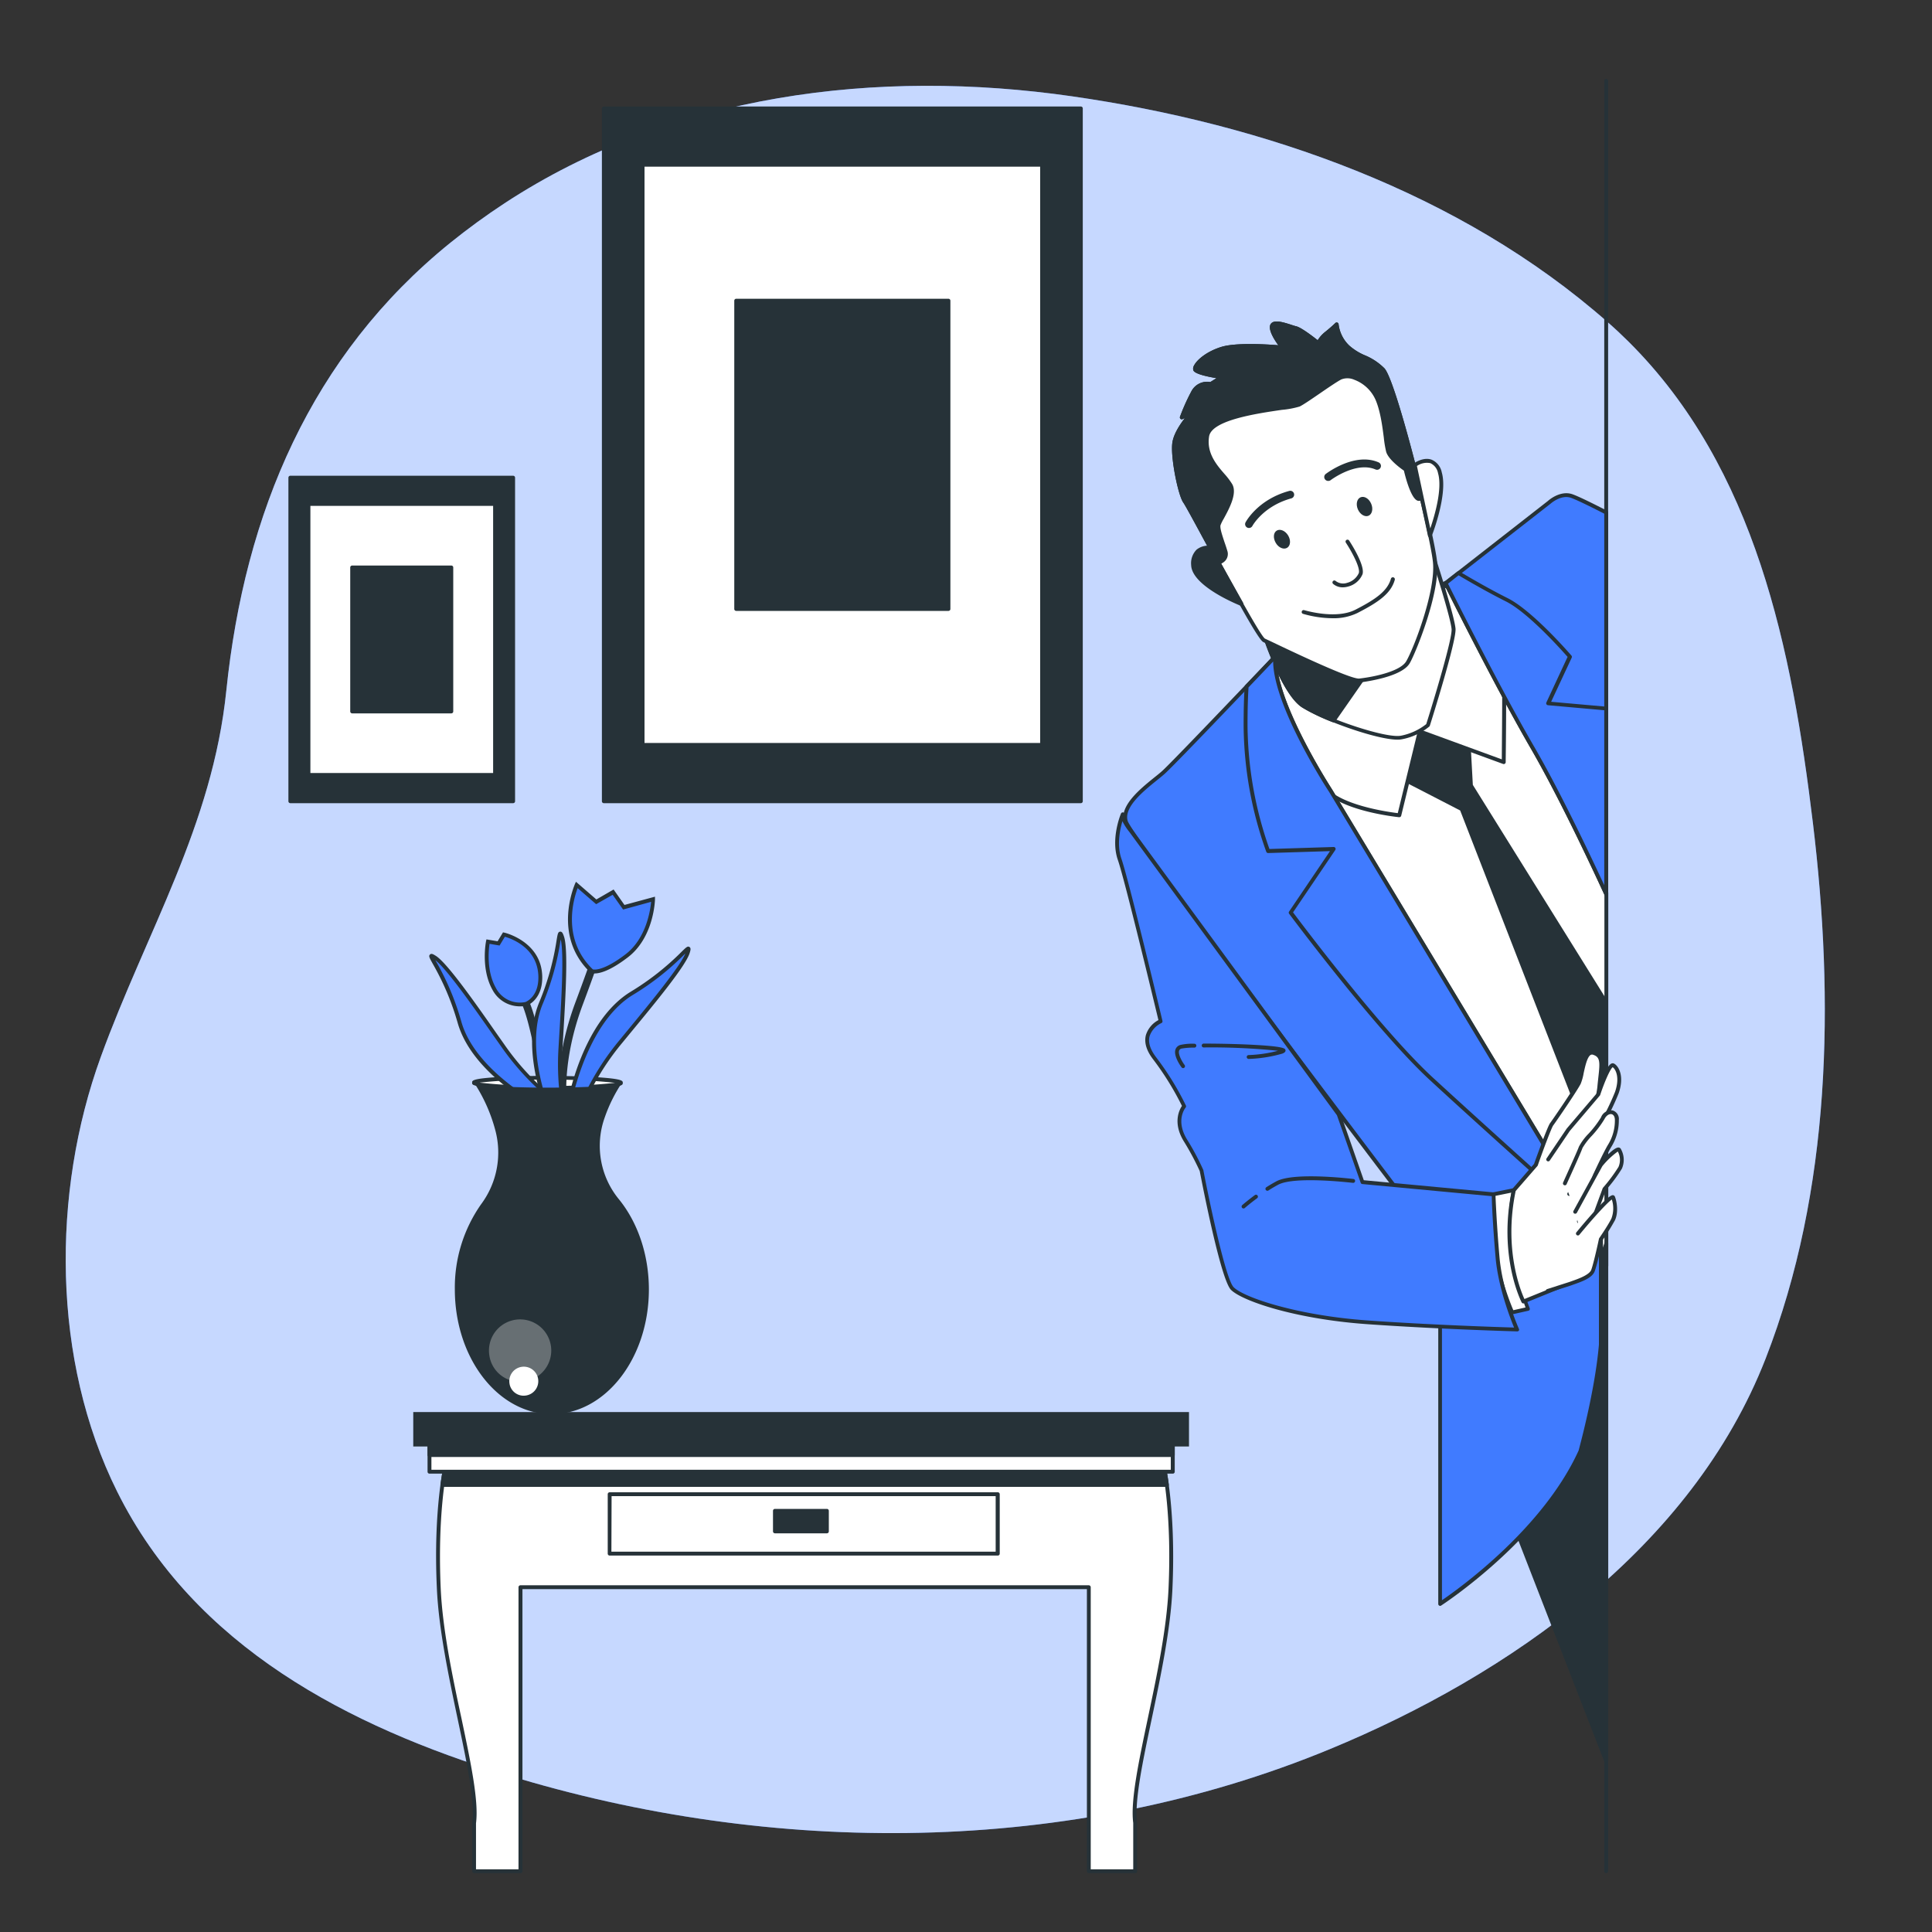 <svg xmlns="http://www.w3.org/2000/svg" viewBox="0 0 500 500"><rect x="0" y="0" width="500" height="500" fill="#333333" stroke="none"/><g id="freepik--background-simple--inject-764"><path d="M421.46,88.41c-1.73-1.72-3.51-3.39-5.36-5C377.81,49.68,327,32.05,277.4,24.92c-50.24-7.23-103.53-.68-146.82,27.68q-7.25,4.76-14,10.2c-36.08,29.17-53.26,70-58,115.86C55,213.71,37.85,241.15,26.08,273.54,13.28,308.77,13.43,352.09,30.31,386c20,40.24,60.06,60.81,100.81,73.32,68.81,21.14,145.92,21.07,213-6.63,46.48-19.2,93.73-52.2,112.81-101.06C473.94,308,474.75,259,469.17,212.93,463.75,168.15,454.45,121.2,421.46,88.41Z" style="fill:#407BFF"></path><path d="M421.46,88.41c-1.73-1.72-3.51-3.39-5.36-5C377.81,49.68,327,32.05,277.4,24.92c-50.24-7.23-103.53-.68-146.82,27.68q-7.25,4.76-14,10.2c-36.08,29.17-53.26,70-58,115.86C55,213.71,37.85,241.15,26.08,273.54,13.28,308.77,13.43,352.09,30.31,386c20,40.24,60.06,60.81,100.81,73.32,68.81,21.14,145.92,21.07,213-6.63,46.48-19.2,93.73-52.2,112.81-101.06C473.94,308,474.75,259,469.17,212.93,463.75,168.15,454.45,121.2,421.46,88.41Z" style="fill:#fff;opacity:0.7"></path></g><g id="freepik--Pictures--inject-764"><rect x="156.27" y="28.06" width="123.46" height="179.29" style="fill:#263238"></rect><path d="M279.72,207.86H156.27a.5.5,0,0,1-.5-.5V28.06a.5.5,0,0,1,.5-.5H279.72a.5.5,0,0,1,.5.5v179.3A.5.5,0,0,1,279.72,207.86Zm-123-1H279.22V28.56H156.77Z" style="fill:#263238"></path><rect x="166.3" y="42.64" width="103.39" height="150.14" style="fill:#fff"></rect><path d="M269.69,193.28H166.3a.5.5,0,0,1-.5-.5V42.64a.5.5,0,0,1,.5-.5H269.69a.5.5,0,0,1,.5.5V192.78A.5.5,0,0,1,269.69,193.28Zm-102.89-1H269.19V43.14H166.8Z" style="fill:#263238"></path><rect x="190.53" y="77.82" width="54.94" height="79.78" style="fill:#263238"></rect><path d="M245.46,158.1H190.53a.5.5,0,0,1-.5-.5V77.82a.5.5,0,0,1,.5-.5h54.93a.5.5,0,0,1,.5.5V157.6A.5.5,0,0,1,245.46,158.1Zm-54.43-1H245V78.32H191Z" style="fill:#263238"></path><rect x="75.14" y="123.62" width="57.66" height="83.74" style="fill:#263238"></rect><path d="M132.8,207.86H75.14a.5.5,0,0,1-.5-.5V123.62a.5.5,0,0,1,.5-.5H132.8a.5.5,0,0,1,.5.5v83.74A.5.5,0,0,1,132.8,207.86Zm-57.16-1H132.3V124.12H75.64Z" style="fill:#263238"></path><rect x="79.83" y="130.42" width="48.29" height="70.13" style="fill:#fff"></rect><path d="M128.12,201.05H79.83a.5.5,0,0,1-.5-.5V130.42a.5.5,0,0,1,.5-.5h48.29a.51.51,0,0,1,.5.5v70.13A.5.5,0,0,1,128.12,201.05Zm-47.79-1h47.29V130.92H80.33Z" style="fill:#263238"></path><rect x="91.14" y="146.86" width="25.66" height="37.26" style="fill:#263238"></rect><path d="M116.8,184.62H91.14a.51.51,0,0,1-.5-.5V146.86a.5.5,0,0,1,.5-.5H116.8a.5.5,0,0,1,.5.5v37.26A.5.5,0,0,1,116.8,184.62Zm-25.16-1H116.3V147.36H91.64Z" style="fill:#263238"></path></g><g id="freepik--Vase--inject-764"><path d="M122.65,280.17c0-.71,8.53-1.27,19-1.26s19,.61,19,1.32-8.52,1.26-19,1.25S122.65,280.88,122.65,280.17Z" style="fill:#fff"></path><path d="M142.15,282h-.46c-5.1,0-9.89-.15-13.5-.4-6-.41-6-.9-6-1.41h0c0-.52,0-1,6-1.4,3.61-.24,8.39-.35,13.5-.35s9.88.14,13.49.39c6,.42,6,.9,6,1.42s0,1-6,1.39C151.69,281.85,147.07,282,142.15,282Zm-18-1.81a142.35,142.35,0,0,0,17.51.81,140.43,140.43,0,0,0,17.52-.76,141.21,141.21,0,0,0-17.52-.8A140.6,140.6,0,0,0,124.18,280.17Z" style="fill:#263238"></path><path d="M151.73,283.49a65.48,65.48,0,0,1,9-14c6.22-7.58,16.12-19.29,17.28-23s-2.26,3.09-14.5,10.55c-12.43,7.56-16.14,28.48-16.14,28.48Z" style="fill:#407BFF"></path><path d="M146.7,286.42l.17-.95c.15-.86,3.89-21.22,16.37-28.82a68.81,68.81,0,0,0,13.06-10.24c1.3-1.28,1.65-1.62,2.12-1.33s.27.89.05,1.6c-1.05,3.34-8.84,12.78-15.1,20.37l-2.26,2.75a65.84,65.84,0,0,0-8.92,13.89l-.07.18Zm30.68-39.67-.38.37a68.89,68.89,0,0,1-13.24,10.38c-10.58,6.45-14.8,23-15.71,27.18l3.3-1.56a68.4,68.4,0,0,1,9-13.95l2.27-2.76C168.26,259.55,175.94,250.25,177.38,246.75Z" style="fill:#263238"></path><path d="M145.75,286.55a1,1,0,0,1-1-.85c-.07-.44-1.57-11,4.23-26.47,5.68-15.15,7.57-21.9,7.59-22a1,1,0,1,1,1.92.54c0,.06-1.92,6.88-7.64,22.14-5.6,14.93-4.14,25.36-4.13,25.47a1,1,0,0,1-.84,1.13Z" style="fill:#263238"></path><path d="M141.84,287.7a1,1,0,0,1-1-.87c0-.19-2.74-19.72-5.63-26.65s-3.65-8.93-3.68-9a1,1,0,0,1,1.87-.7s.73,1.93,3.65,8.94c3,7.17,5.66,26.34,5.78,27.15a1,1,0,0,1-.86,1.13Z" style="fill:#263238"></path><path d="M136.14,259.79s3.83-1.35,3.69-7.12c-.22-8.73-9.41-10.81-9.41-10.81L129,244.15l-2.76-.46s-1.39,6.89,1.59,12.18A7.54,7.54,0,0,0,136.14,259.79Z" style="fill:#407BFF"></path><path d="M134.63,260.44a8,8,0,0,1-7.2-4.32c-3-5.39-1.7-12.24-1.64-12.53l.1-.48,2.89.49,1.4-2.31.35.08c.1,0,9.57,2.27,9.8,11.29.15,6.06-3.85,7.55-4,7.61h-.05A7.74,7.74,0,0,1,134.63,260.44Zm-7.94-16.18c-.24,1.63-.79,7.09,1.62,11.37a7,7,0,0,0,7.68,3.69c.32-.13,3.47-1.49,3.34-6.63-.18-7.4-7-9.79-8.67-10.26l-1.37,2.27Z" style="fill:#263238"></path><path d="M153.16,251.32s2.3,1.15,9-3.9,6.92-14.7,6.92-14.7l-7.59,2.06-2.75-3.91-4.37,2.52L149.29,229S143.29,241.88,153.16,251.32Z" style="fill:#407BFF"></path><path d="M153.9,251.93a2.19,2.19,0,0,1-1-.17l-.12-.08c-10-9.58-4-22.75-4-22.88l.28-.6,5.28,4.58,4.46-2.58,2.81,4,7.9-2.14,0,.67c0,.41-.33,10-7.11,15.09C157.81,251.32,155.18,251.93,153.9,251.93Zm-.47-1.05c.39.1,2.75.42,8.4-3.86,5.39-4.08,6.47-11.38,6.68-13.63l-7.25,2-2.7-3.82L154.28,234l-4.79-4.15C148.49,232.49,145.25,243,153.43,250.88Z" style="fill:#263238"></path><path d="M146.07,287.9a65.5,65.5,0,0,1-1-16.61c.56-9.78,1.65-25.08.41-28.73s0,3.83-5.48,17.07c-5.57,13.44,3.76,32.52,3.76,32.52Z" style="fill:#407BFF"></path><path d="M143.73,293.24l-.43-.87c-.38-.79-9.37-19.44-3.77-32.93a68,68,0,0,0,4.5-16c.3-1.8.38-2.28.93-2.33s.75.56,1,1.26c1.12,3.33.4,15.54-.18,25.36l-.21,3.56a66.24,66.24,0,0,0,1,16.47l0,.19Zm1.38-50.13c0,.16-.06.34-.09.52a69,69,0,0,1-4.57,16.2c-4.74,11.43,1.62,27.29,3.34,31.2l1.75-3.2a68.18,68.18,0,0,1-1-16.57l.21-3.56C145.29,258.82,146,246.78,145.11,243.11Z" style="fill:#263238"></path><path d="M141.28,283a65.18,65.18,0,0,1-11.12-12.38c-5.66-8-14.32-20.66-17.55-22.75s2.38,3,6.32,16.78c4,14,23.18,23.12,23.18,23.12Z" style="fill:#407BFF"></path><path d="M142.76,288.58l-.87-.41c-.79-.38-19.43-9.39-23.44-23.43A68,68,0,0,0,112,249.43c-.88-1.59-1.12-2-.72-2.4s.94,0,1.56.37c2.94,1.91,10,11.92,15.63,20l2.06,2.92a65.81,65.81,0,0,0,11,12.27l.15.12Zm-30.1-40.1.26.46a68.82,68.82,0,0,1,6.49,15.52c3.4,11.91,18.25,20.37,22,22.36l-.62-3.6a67.57,67.57,0,0,1-11.07-12.36l-2.06-2.92C122.58,260.66,115.65,250.8,112.66,248.48Z" style="fill:#263238"></path><path d="M160.94,280.25h-.22c-.2.7-8.64,1.24-19,1.23-10.17,0-18.48-.57-19-1.24a42,42,0,0,1,5.51,12.43,22.38,22.38,0,0,1-3.73,19,37.51,37.51,0,0,0-6.79,22c0,17.82,11.19,32.29,25.06,32.31s25.14-14.41,25.16-32.23c0-9.24-3-17.58-7.83-23.47a21.76,21.76,0,0,1-3.59-21.1A39.33,39.33,0,0,1,160.94,280.25Z" style="fill:#263238"></path><path d="M126.63,350.69a8.06,8.06,0,1,1,8.94,6.83A7.94,7.94,0,0,1,126.63,350.69Z" style="fill:#fff;opacity:0.3"></path><path d="M131.85,358a3.75,3.75,0,1,1,4.16,3.17A3.69,3.69,0,0,1,131.85,358Z" style="fill:#fff"></path><path d="M122.66,280.19h0l0,0S122.67,280.2,122.66,280.19Z" style="fill:#fff"></path><path d="M122.65,280.72a.47.47,0,0,1-.38-.2v0h0a.67.67,0,0,1-.06-.12.19.19,0,0,1,0-.07h0a.5.5,0,0,1,1-.24h0a.49.49,0,0,1-.19.54A.54.54,0,0,1,122.65,280.72Z" style="fill:#263238"></path></g><g id="freepik--Table--inject-764"><path d="M301,378.53H115.49s-2.89,11.54-1.93,32.69,10.58,49.5,9.14,60.55v12.5h12V410.73H281.78v73.54h12v-12.5c-1.44-11,8.17-39.41,9.13-60.55S301,378.53,301,378.53Z" style="fill:#fff"></path><path d="M293.79,484.77h-12a.5.5,0,0,1-.5-.5v-73H135.21v73a.5.5,0,0,1-.5.5h-12a.5.5,0,0,1-.5-.5v-12.5c.72-5.61-1.37-15.53-3.79-27-2.28-10.83-4.87-23.1-5.35-33.51-1-21,1.91-32.71,1.94-32.83a.51.51,0,0,1,.49-.38H301a.51.51,0,0,1,.49.38c0,.12,2.89,11.85,1.93,32.83-.47,10.41-3.06,22.68-5.34,33.51-2.42,11.49-4.52,21.41-3.79,27v12.56A.5.5,0,0,1,293.79,484.77Zm-11.51-1h11v-12c-.74-5.65,1.37-15.65,3.81-27.23,2.28-10.79,4.85-23,5.32-33.35.86-18.72-1.35-30-1.82-32.16H115.89c-.48,2.16-2.68,13.44-1.83,32.16.47,10.34,3,22.56,5.33,33.35,2.44,11.58,4.55,21.58,3.8,27.3v11.93h11v-73a.5.5,0,0,1,.5-.5H281.78a.51.51,0,0,1,.5.5Z" style="fill:#263238"></path><path d="M301,378.53H115.49a55.61,55.61,0,0,0-1,5.77H302C301.49,380.5,301,378.53,301,378.53Z" style="fill:#263238"></path><path d="M302,384.8H114.49a.5.5,0,0,1-.5-.57c.51-3.78,1-5.73,1-5.82a.51.51,0,0,1,.49-.38H301a.51.51,0,0,1,.49.38c0,.09.5,2,1,5.82a.52.52,0,0,1-.12.4A.5.5,0,0,1,302,384.8Zm-186.94-1H301.43c-.35-2.47-.68-4.08-.83-4.77H115.88C115.73,379.72,115.4,381.33,115.06,383.8Z" style="fill:#263238"></path><rect x="111.15" y="374.28" width="192.37" height="6.6" style="fill:#fff"></rect><path d="M303.52,381.38H111.15a.5.5,0,0,1-.5-.5v-6.6a.5.5,0,0,1,.5-.5H303.52a.5.5,0,0,1,.5.5v6.6A.5.5,0,0,1,303.52,381.38Zm-191.87-1H303v-5.6H111.65Z" style="fill:#263238"></path><rect x="111.15" y="369.96" width="192.37" height="6.6" style="fill:#263238"></rect><path d="M303.52,377.06H111.15a.5.5,0,0,1-.5-.5V370a.5.5,0,0,1,.5-.5H303.52a.5.5,0,0,1,.5.5v6.6A.5.5,0,0,1,303.52,377.06Zm-191.87-1H303v-5.6H111.65Z" style="fill:#263238"></path><rect x="106.95" y="365.44" width="200.76" height="8.91" style="fill:#263238"></rect><rect x="157.78" y="386.7" width="100.45" height="15.38" style="fill:#fff"></rect><path d="M258.23,402.58H157.78a.5.5,0,0,1-.5-.5V386.7a.5.5,0,0,1,.5-.5H258.23a.51.51,0,0,1,.5.5v15.38A.5.5,0,0,1,258.23,402.58Zm-100-1h99.45V387.2H158.28Z" style="fill:#263238"></path><rect x="200.55" y="391.03" width="13.46" height="5.29" style="fill:#263238"></rect><path d="M214,396.82H200.55a.51.51,0,0,1-.5-.5V391a.5.5,0,0,1,.5-.5H214a.5.5,0,0,1,.5.5v5.29A.5.5,0,0,1,214,396.82Zm-13-1h12.46v-4.29H201.05Z" style="fill:#263238"></path></g><g id="freepik--Character--inject-764"><path d="M415.68,484.77a.5.5,0,0,1-.5-.5V20.91a.5.5,0,0,1,.5-.5.5.5,0,0,1,.5.5V484.27A.51.51,0,0,1,415.68,484.77Z" style="fill:#263238"></path><path d="M415.68,231.11c-2.89-6.43-20-44.64-25.65-56.42a114.65,114.65,0,0,0-15.91-23.77l-44.07,19s-1,2-1.33,8.75c-.32,6.51,80.54,138.55,87,149Z" style="fill:#fff"></path><path d="M415.68,328.16a.51.51,0,0,1-.43-.24c-8.94-14.59-87.36-142.7-87-149.3.34-6.8,1.34-8.86,1.38-9a.51.51,0,0,1,.25-.23l44.07-19a.51.51,0,0,1,.57.13c.1.11,9.89,11.09,16,23.89,5.73,12,23.63,51.92,25.65,56.43a.46.46,0,0,1,.05.2v96.55a.5.5,0,0,1-.37.48ZM330.43,170.28c-.22.58-.93,2.86-1.21,8.39-.25,5.07,53.46,94.18,86,147.22V231.22c-2.23-5-19.92-44.37-25.61-56.31-5.5-11.56-14.06-21.63-15.59-23.39Z" style="fill:#263238"></path><polygon points="415.68 259.49 380.68 203.3 379.88 188.72 363.45 183.68 361.33 200.65 378.29 209.4 412.49 297.4 415.68 278.99 415.68 259.49" style="fill:#263238"></polygon><path d="M412.49,297.9a.5.5,0,0,1-.47-.32l-34.13-87.83-16.79-8.66a.48.48,0,0,1-.27-.5l2.12-17a.51.51,0,0,1,.22-.36.48.48,0,0,1,.42,0l16.44,5a.49.49,0,0,1,.35.45l.79,14.45,34.93,56.09a.5.5,0,0,1,.08.26V279l-3.2,18.5a.5.5,0,0,1-.44.41Zm-50.62-97.54L378.52,209a.55.55,0,0,1,.24.26l33.54,86.33,2.88-16.63V259.64l-34.93-56.08a.48.48,0,0,1-.07-.23l-.78-14.23-15.53-4.76Z" style="fill:#263238"></path><path d="M330.05,169.9s-1.86,5-1.33,8.75,9.81,19.08,13.79,24.91S362.12,211,362.12,211l5.3-21.74,21.74,7.95s.26-19.35,0-25.45-8.48-15.9-11.66-18.29-5.31-2.12-5.31-2.12Z" style="fill:#fff"></path><path d="M362.12,211.49h-.05c-.65-.06-15.92-1.68-20-7.63-3.77-5.54-13.3-21.2-13.86-25.13s1.27-8.78,1.35-9a.5.5,0,0,1,.26-.29L372,150.89a.37.37,0,0,1,.14,0c.1,0,2.37-.26,5.67,2.21s11.59,12.49,11.86,18.67,0,25.29,0,25.48a.47.47,0,0,1-.22.4.46.46,0,0,1-.45.06l-21.21-7.76-5.17,21.19A.51.51,0,0,1,362.12,211.49Zm-31.67-41.22c-.33.95-1.68,5.17-1.23,8.31.51,3.62,9.77,18.94,13.7,24.7,3.44,5.05,16.29,6.85,18.82,7.16l5.2-21.31a.47.47,0,0,1,.25-.32.47.47,0,0,1,.4,0l21.08,7.71c0-3.54.22-19.36,0-24.71-.25-5.79-8.28-15.53-11.46-17.92-2.69-2-4.54-2-4.88-2Z" style="fill:#263238"></path><path d="M415.68,132.64c-2.78-1.43-7-3.55-8.86-4.24-2.95-1.07-5.9,1.61-5.9,1.61l-26.8,20.91s12.86,26,22.51,42.62c6.87,11.82,14.95,28.93,19.05,37.82Z" style="fill:#407BFF"></path><path d="M415.68,231.86a.5.5,0,0,1-.46-.29c-4.17-9.07-12.19-26-19-37.78-9.55-16.44-22.4-42.39-22.53-42.65a.48.48,0,0,1,.14-.61l26.8-20.91c.1-.1,3.18-2.85,6.38-1.69,1.87.68,5.88,2.7,8.92,4.26a.52.52,0,0,1,.27.45v98.72a.5.5,0,0,1-.4.49Zm-40.93-80.8c1.6,3.22,13.4,26.88,22.32,42.23,6.35,10.94,13.73,26.38,18.11,35.8V132.94c-2.51-1.29-6.68-3.39-8.53-4.07-2.62-1-5.37,1.49-5.39,1.51Z" style="fill:#263238"></path><path d="M415.68,183.37l0,0-15-1.34L406.28,170s-9.91-11.53-16.35-14.74c-4.7-2.36-10-5.42-12.47-6.9l-3.34,2.61s12.86,26,22.51,42.62c6.87,11.82,14.95,28.93,19.05,37.82Z" style="fill:#407BFF"></path><path d="M415.68,231.86a.5.5,0,0,1-.46-.29c-4.17-9.07-12.19-26-19-37.78-9.55-16.44-22.4-42.39-22.53-42.65a.48.48,0,0,1,.14-.61l3.34-2.61a.51.51,0,0,1,.57,0c2.66,1.58,7.81,4.57,12.44,6.88,6.44,3.23,16.1,14.39,16.5,14.86a.51.51,0,0,1,.08.54l-5.33,11.42,14.3,1.27a.54.54,0,0,1,.36.21.55.55,0,0,1,.11.31v48a.5.5,0,0,1-.4.49Zm-40.93-80.8c1.6,3.22,13.4,26.88,22.32,42.23,6.35,10.94,13.73,26.38,18.11,35.8V183.81l-14.57-1.3a.5.5,0,0,1-.41-.71L405.69,170c-1.47-1.67-10.22-11.5-16-14.37-4.49-2.25-9.47-5.12-12.21-6.74Z" style="fill:#263238"></path><path d="M326.87,163.27s5,15.91,10.33,19.35,21.21,9,25.45,8.22a15.3,15.3,0,0,0,6.89-3.18s6.9-21.74,6.63-24.92-4.83-17.35-4.83-17.35-9.75,20.53-13.19,22.39S326.87,163.27,326.87,163.27Z" style="fill:#fff"></path><path d="M361.67,191.42c-5.61,0-19.91-5.24-24.74-8.38-5.39-3.5-10.33-19-10.54-19.62a.49.49,0,0,1,.11-.49.5.5,0,0,1,.48-.15c11.11,2.55,28.53,5.85,30.93,4.56,2.71-1.46,10.29-16.49,13-22.16a.5.5,0,0,1,.48-.28.48.48,0,0,1,.44.34c.19.58,4.59,14.26,4.86,17.46s-6.37,24.22-6.65,25.11a.55.55,0,0,1-.14.22,15.76,15.76,0,0,1-7.14,3.3A5.63,5.63,0,0,1,361.67,191.42ZM327.62,164c1.12,3.3,5.45,15.39,9.86,18.25,5.41,3.53,21.06,8.9,25.08,8.15a15.25,15.25,0,0,0,6.55-3c1.94-6.12,6.77-22.08,6.56-24.59s-3.32-12.55-4.42-16c-2.24,4.62-9.74,19.78-12.87,21.47S332.91,165.14,327.62,164Z" style="fill:#263238"></path><path d="M326.87,163.27s5,15.91,10.33,19.35a50.14,50.14,0,0,0,7.94,3.81l13-18.65C354.7,169.63,326.87,163.27,326.87,163.27Z" style="fill:#263238"></path><path d="M345.14,186.93l-.18,0a49.18,49.18,0,0,1-8-3.86c-5.39-3.5-10.33-19-10.54-19.62a.49.49,0,0,1,.11-.49.5.5,0,0,1,.48-.15c11.11,2.55,28.52,5.85,30.93,4.56a.49.49,0,0,1,.61.11.48.48,0,0,1,0,.61l-13,18.66A.52.52,0,0,1,345.14,186.93Zm-17.52-23c1.12,3.3,5.45,15.39,9.86,18.25a46.17,46.17,0,0,0,7.48,3.62l12-17.27C351.11,169.11,332.41,165,327.62,164Z" style="fill:#263238"></path><path d="M313.32,99.4a4.06,4.06,0,0,0-4.55,2.12,52.88,52.88,0,0,0-2.92,6.5l2.6-1.14s-4.07,4.22-4.56,7.8,1.47,13.33,2.77,15.11,18.69,35.11,20.47,35.92,21.94,10.73,24.71,10.4,10.72-1.62,12.51-4.71,7.8-18.37,7-26-10.56-46.64-13.49-49.72-6.34-3.26-9.1-5.86A9.46,9.46,0,0,1,345.82,84a32.64,32.64,0,0,1-2.6,2.28,6.88,6.88,0,0,0-2.11,2.6s-4.39-3.58-5.85-3.9-5.85-2.28-6.18-.49S331.85,90,331.85,90s-11.22-1.14-15.77.32-7.15,4.39-6.82,5.37,7,2,7,2Z" style="fill:#fff"></path><path d="M351.72,176.62c-2.61,0-13.66-5.13-23.09-9.64l-1.7-.82c-1.14-.51-6-9.26-15.27-26.3-2.68-4.94-5-9.21-5.41-9.77-1.36-1.88-3.36-11.76-2.85-15.48.31-2.3,2-4.8,3.24-6.4l-.59.26a.49.49,0,0,1-.55-.09.5.5,0,0,1-.12-.53,52.34,52.34,0,0,1,2.95-6.58,4.59,4.59,0,0,1,4.9-2.4l1.59-1c-2.83-.48-5.74-1.17-6-2.08a1.58,1.58,0,0,1,.19-1.19c.75-1.48,3.24-3.61,7-4.8s11.82-.7,14.82-.45c-.94-1.29-2.42-3.59-2.16-5a1.3,1.3,0,0,1,.62-.9c1-.58,2.8-.07,4.9.61.51.17.95.31,1.26.38,1.28.29,4.34,2.64,5.57,3.61a8.29,8.29,0,0,1,2-2.21c1.58-1.27,2.55-2.23,2.56-2.24a.5.5,0,0,1,.53-.11.49.49,0,0,1,.32.44,9.09,9.09,0,0,0,2.77,5.51,14.69,14.69,0,0,0,4,2.5,15.54,15.54,0,0,1,5.08,3.37c3.1,3.27,12.85,42.71,13.63,50,.84,8-5.47,23.56-7.06,26.31-2,3.51-11.09,4.75-12.88,5Zm-43.28-70.24a.54.54,0,0,1,.42.21.53.53,0,0,1-.05.64s-4,4.15-4.42,7.52,1.45,13.07,2.67,14.75c.45.62,2.56,4.51,5.48,9.89,5.07,9.37,13.57,25.05,14.82,25.88l1.71.8c13.59,6.51,21.25,9.71,22.71,9.54,4.73-.55,10.74-2.06,12.14-4.46,2-3.4,7.71-18.34,6.92-25.7-.83-7.8-10.59-46.52-13.35-49.44a15.18,15.18,0,0,0-4.79-3.16,15.79,15.79,0,0,1-4.29-2.67,10.06,10.06,0,0,1-2.94-5.2c-.45.41-1.11,1-1.93,1.65a6.4,6.4,0,0,0-2,2.39.51.51,0,0,1-.34.3.49.49,0,0,1-.44-.09c-1.73-1.41-4.66-3.58-5.65-3.8-.33-.08-.81-.23-1.35-.41-1.28-.41-3.41-1.1-4.08-.7a.29.29,0,0,0-.14.22c-.21,1.14,1.52,3.74,2.65,5.12a.5.5,0,0,1,.06.55.49.49,0,0,1-.49.26c-.11,0-11.17-1.11-15.56.31-4.54,1.46-6.64,4.21-6.51,4.73.35.42,3.7,1.19,6.59,1.61a.51.51,0,0,1,.42.4.5.5,0,0,1-.23.52l-2.93,1.79a.54.54,0,0,1-.39.06,3.53,3.53,0,0,0-4,1.87,49,49,0,0,0-2.47,5.32l1.51-.66A.43.43,0,0,1,308.44,106.38Z" style="fill:#263238"></path><path d="M367.11,129.14a2.27,2.27,0,0,0,.82-.17c-3.34-13.92-8.17-31.29-10.08-33.3-2.93-3.09-6.34-3.26-9.1-5.86A9.46,9.46,0,0,1,345.82,84a32.64,32.64,0,0,1-2.6,2.28,6.88,6.88,0,0,0-2.11,2.6s-4.39-3.58-5.85-3.9-5.85-2.28-6.18-.49S331.85,90,331.85,90s-11.22-1.14-15.77.32-7.15,4.39-6.82,5.37,7,2,7,2l-2.93,1.78a4.06,4.06,0,0,0-4.55,2.12,52.88,52.88,0,0,0-2.92,6.5l2.6-1.14s-4.07,4.22-4.56,7.8,1.47,13.33,2.77,15.11c.58.81,4.41,8,8.62,15.7l.15.07a2.32,2.32,0,0,0,1.63-2.93c-.65-2.27-2.11-5.52-1.79-6.82s4.71-7.32,3.09-10.24-7-6.5-6-12.68,21.77-7.15,23.72-8.12,8.29-5.69,10.73-7,7.64,1,9.59,5.52,2.11,11.38,2.76,13.49,4.55,4.72,4.55,4.72S365.49,129.14,367.11,129.14Z" style="fill:#263238"></path><path d="M315.43,146.06a.54.54,0,0,1-.21-.05l-.15-.07a.49.49,0,0,1-.23-.22c-1.1-2-2.17-4-3.17-5.83-2.68-5-5-9.24-5.42-9.8-1.36-1.88-3.36-11.76-2.85-15.48.31-2.3,2-4.8,3.24-6.4l-.59.26a.49.49,0,0,1-.55-.09.5.5,0,0,1-.12-.53,52.34,52.34,0,0,1,2.95-6.58,4.59,4.59,0,0,1,4.9-2.4l1.59-1c-2.83-.48-5.74-1.17-6-2.08a1.58,1.58,0,0,1,.19-1.19c.75-1.48,3.24-3.61,7-4.8s11.82-.7,14.82-.45c-.94-1.29-2.42-3.59-2.16-5a1.3,1.3,0,0,1,.62-.9c1-.58,2.8-.07,4.9.61.51.17.95.31,1.26.38,1.28.29,4.34,2.64,5.57,3.61a8.29,8.29,0,0,1,2-2.21c1.58-1.27,2.55-2.23,2.56-2.24a.5.5,0,0,1,.53-.11.49.49,0,0,1,.32.44,9.09,9.09,0,0,0,2.77,5.51,14.69,14.69,0,0,0,4,2.5,15.54,15.54,0,0,1,5.08,3.37c2.29,2.41,7.68,23,10.21,33.53a.5.5,0,0,1-.31.59,2.77,2.77,0,0,1-1,.2c-1.77,0-3.25-5.33-3.85-7.83-.78-.54-4-2.85-4.59-4.87a28.21,28.21,0,0,1-.61-3.67c-.37-2.89-.88-6.85-2.13-9.77a9.77,9.77,0,0,0-5.54-5.22,4.34,4.34,0,0,0-3.36-.06c-1.2.64-3.4,2.15-5.53,3.61s-4.2,2.88-5.2,3.38a23.07,23.07,0,0,1-4.63.87c-6.35.93-18.16,2.64-18.83,6.89s1.89,7.29,4,9.71a18.36,18.36,0,0,1,2,2.65c1.34,2.41-.8,6.33-2.21,8.92a11.56,11.56,0,0,0-.83,1.68c-.2.76.46,2.65,1,4.31.27.77.54,1.56.74,2.26a2.6,2.6,0,0,1-.71,2.82,3.43,3.43,0,0,1-1.26.72Zm-7-39.68a.54.54,0,0,1,.42.21.53.53,0,0,1-.05.64s-4,4.15-4.42,7.52,1.45,13.07,2.67,14.75c.45.62,2.57,4.52,5.49,9.91.95,1.76,2,3.64,3,5.56a1.72,1.72,0,0,0,1-2.2c-.19-.67-.46-1.43-.73-2.2-.68-2-1.33-3.83-1.06-4.88a10,10,0,0,1,.92-1.92c1.23-2.25,3.29-6,2.21-8a16.68,16.68,0,0,0-1.89-2.48c-2.19-2.58-4.92-5.79-4.18-10.52.79-5,12.61-6.69,19.68-7.71a31.06,31.06,0,0,0,4.32-.78c.94-.47,3-1.91,5.08-3.31s4.38-3,5.63-3.67a5.23,5.23,0,0,1,4.16,0,10.8,10.8,0,0,1,6.13,5.77c1.3,3,1.82,7.08,2.2,10a28.68,28.68,0,0,0,.58,3.5c.49,1.59,3.3,3.74,4.35,4.44a.54.54,0,0,1,.21.3c.89,3.8,2.28,7.25,2.92,7.25a.93.93,0,0,0,.23,0c-3.51-14.53-8.12-30.78-9.85-32.61a15.18,15.18,0,0,0-4.79-3.16,15.79,15.79,0,0,1-4.29-2.67,10.06,10.06,0,0,1-2.94-5.2c-.45.41-1.11,1-1.93,1.65a6.4,6.4,0,0,0-2,2.39.51.51,0,0,1-.34.3.49.49,0,0,1-.44-.09c-1.73-1.41-4.66-3.58-5.65-3.8-.33-.08-.81-.23-1.35-.41-1.28-.41-3.41-1.1-4.08-.7a.29.29,0,0,0-.14.22c-.21,1.14,1.52,3.74,2.65,5.12a.5.5,0,0,1,.06.55.49.49,0,0,1-.49.26c-.11,0-11.17-1.1-15.56.31-4.54,1.46-6.64,4.21-6.51,4.73.35.42,3.7,1.19,6.59,1.61a.51.51,0,0,1,.42.4.5.5,0,0,1-.23.52l-2.93,1.79a.54.54,0,0,1-.39.06,3.54,3.54,0,0,0-4,1.87,49,49,0,0,0-2.47,5.32l1.51-.66A.43.43,0,0,1,308.44,106.38Z" style="fill:#263238"></path><path d="M313.16,141.66s-4.55-.65-4.39,4.55,12.51,10.07,12.51,10.07Z" style="fill:#263238"></path><path d="M321.28,156.78a.57.57,0,0,1-.18,0c-.52-.21-12.66-5.06-12.83-10.53a5,5,0,0,1,1.4-4,4.79,4.79,0,0,1,3.56-1,.53.53,0,0,1,.37.25L321.72,156a.5.5,0,0,1-.06.57A.52.52,0,0,1,321.28,156.78Zm-8.59-14.65a3.6,3.6,0,0,0-2.36.8,4,4,0,0,0-1.06,3.26c.12,3.84,7.73,7.65,10.87,9.06l-7.29-13.11Z" style="fill:#263238"></path><path d="M366.14,120.37s4.87-3.58,6.5,1.95-2.6,16.25-2.6,16.25Z" style="fill:#fff"></path><path d="M370,139.07h0a.51.51,0,0,1-.45-.4l-3.9-18.2a.51.51,0,0,1,.19-.51c.1-.07,2.47-1.78,4.64-1a4.44,4.44,0,0,1,2.64,3.27c1.65,5.62-2.44,16.13-2.62,16.57A.5.5,0,0,1,370,139.07ZM366.7,120.6l3.46,16.15c1.09-3.18,3.19-10.25,2-14.29a3.53,3.53,0,0,0-2-2.6A4.49,4.49,0,0,0,366.7,120.6Z" style="fill:#263238"></path><path d="M347.51,152a3.77,3.77,0,0,1-2.5-.89.51.51,0,0,1-.05-.71.49.49,0,0,1,.7-.05,3.19,3.19,0,0,0,3,.48,4.56,4.56,0,0,0,3-2.52c.43-1.38-1.83-5.56-3.35-7.87a.5.5,0,0,1,.84-.55c.43.65,4.17,6.44,3.47,8.71a5.48,5.48,0,0,1-3.7,3.19A5.21,5.21,0,0,1,347.51,152Z" style="fill:#263238"></path><path d="M344.84,160a28.28,28.28,0,0,1-7.62-1.14.49.49,0,0,1-.32-.62.49.49,0,0,1,.62-.33c.08,0,8.16,2.5,13.28-.13s8.25-4.77,9.17-8a.5.5,0,1,1,1,.27c-1,3.56-4.18,5.77-9.68,8.6A14.17,14.17,0,0,1,344.84,160Z" style="fill:#263238"></path><path d="M323.23,136.64a1,1,0,0,1-.46-.11,1,1,0,0,1-.42-1.35c.13-.24,3.22-5.94,11.35-8.14a1,1,0,0,1,.52,1.93c-7.3,2-10.07,7.09-10.1,7.14A1,1,0,0,1,323.23,136.64Z" style="fill:#263238"></path><path d="M343.71,124.46a1,1,0,0,1-.79-.4,1,1,0,0,1,.18-1.4c.31-.23,7.53-5.69,13.68-3a1,1,0,1,1-.79,1.84c-5.07-2.18-11.61,2.75-11.67,2.8A1,1,0,0,1,343.71,124.46Z" style="fill:#263238"></path><path d="M333.37,138.58c.74,1.23.62,2.66-.26,3.19s-2.2,0-2.94-1.26-.63-2.66.25-3.19S332.63,137.35,333.37,138.58Z" style="fill:#263238"></path><path d="M354.85,130.34c.58,1.31.28,2.72-.66,3.13s-2.18-.31-2.76-1.62-.29-2.72.66-3.14S354.27,129,354.85,130.34Z" style="fill:#263238"></path><polygon points="415.68 321.92 390.94 392.13 415.68 455.77 415.68 321.92" style="fill:#263238"></polygon><path d="M415.68,456.27a.51.51,0,0,1-.47-.32l-24.73-63.64a.52.52,0,0,1,0-.35l24.73-70.21a.5.5,0,0,1,1,.17V455.77a.5.5,0,0,1-.41.49Zm-24.2-64.15,23.7,61V324.84Z" style="fill:#263238"></path><path d="M330.05,169.9s-26,27.3-28.9,29.95-11.13,8-9.81,12.73S367.69,316,367.69,316l5,25.71V415.1s26-16.7,36.32-39.5c0,0,4.24-15.11,5.3-27.57v-27.3l-70-116.11S329,181,330.05,169.9Z" style="fill:#407BFF"></path><path d="M372.72,415.6a.46.46,0,0,1-.23-.06.5.5,0,0,1-.27-.44V341.67l-5-25.5c-4-5.19-75-98.68-76.36-103.46-1.17-4.21,4.3-8.61,7.91-11.53.82-.65,1.52-1.22,2.05-1.7,2.87-2.61,28.6-29.65,28.86-29.93a.53.53,0,0,1,.57-.11.5.5,0,0,1,.29.51c-1,10.83,14.09,34.17,14.24,34.4l70,116.12a.48.48,0,0,1,.07.26V348c-1,12.41-5.27,27.56-5.32,27.71-10.3,22.74-36.26,39.61-36.52,39.78A.57.57,0,0,1,372.72,415.6Zm.5-.5h0ZM329.49,171.2c-4.7,4.94-25.38,26.64-28,29-.55.5-1.26,1.08-2.09,1.74-3.41,2.75-8.57,6.91-7.57,10.48s50.33,69.14,76.26,103.22a.72.72,0,0,1,.09.2l5,25.72v72.58c4.38-3,26.2-18.56,35.37-38.76,0-.08,4.21-15.14,5.25-27.41V320.87l-69.91-116C343.33,204,329.61,182.77,329.49,171.2Z" style="fill:#263238"></path><path d="M344.36,204.62S329,181,330.05,169.9c0,0-3.17,3.33-7.42,7.77-.16,2.3-.27,5.57-.27,10.25a96.87,96.87,0,0,0,5.83,32.34l17-.53L334,236.17s22.27,30,36.32,42.94c10.78,10,32.15,29.13,41.53,37.51Z" style="fill:#407BFF"></path><path d="M411.87,317.12a.5.5,0,0,1-.34-.13c-8.86-7.92-30.64-27.44-41.53-37.51-13.92-12.87-36.16-42.71-36.38-43a.5.5,0,0,1,0-.58l10.58-15.63-16,.5a.52.52,0,0,1-.48-.31,98.21,98.21,0,0,1-5.87-32.53c0-4.25.09-7.71.27-10.28a.5.5,0,0,1,.14-.31c4.25-4.45,7.41-7.78,7.41-7.78a.51.51,0,0,1,.57-.11.5.5,0,0,1,.29.51c-1,10.83,14.09,34.17,14.24,34.4v0l67.51,112a.52.52,0,0,1-.11.65A.56.56,0,0,1,411.87,317.12Zm-77.23-81c2.31,3.09,22.91,30.45,36,42.59,10,9.21,29.09,26.38,39,35.28L343.94,204.89c-.68-1-14.33-22.15-14.45-33.69l-6.37,6.69c-.17,2.53-.26,5.9-.26,10a97.82,97.82,0,0,0,5.67,31.83l16.61-.52a.5.5,0,0,1,.43.78Z" style="fill:#263238"></path><path d="M386.51,309.07l5.26-1.06a42.77,42.77,0,0,0-.23,16.28,75.81,75.81,0,0,0,3.9,14.45l-4.13.91S384,323.88,386.51,309.07Z" style="fill:#fff"></path><path d="M391.31,340.15a.52.52,0,0,1-.46-.29c-.07-.16-7.34-16.08-4.83-30.88a.49.49,0,0,1,.39-.4l5.26-1.06a.5.5,0,0,1,.46.15.49.49,0,0,1,.12.46A42.7,42.7,0,0,0,392,324.2a75.92,75.92,0,0,0,3.87,14.34.54.54,0,0,1,0,.43.49.49,0,0,1-.34.25l-4.12.92ZM387,309.49c-2.09,13.16,3.6,27.16,4.65,29.59l3.16-.71a80.36,80.36,0,0,1-3.71-14,43.72,43.72,0,0,1,.07-15.73Z" style="fill:#263238"></path><path d="M290.55,210.72s-2.65,6.36-.8,11.67,10.61,41.88,10.61,41.88-6.63,2.91-1.59,9.54a73.11,73.11,0,0,1,7.68,12.46s-2.91,3.45.27,8.75a64,64,0,0,1,4.24,8s5.3,27.83,8,30.48,16.17,7.43,35,8.75,38.71,1.86,38.71,1.86-4.25-9.55-5-18.56-1.06-16.43-1.06-16.43l-33.93-3.18-6.1-17.5L292.67,215S290.28,212.05,290.55,210.72Z" style="fill:#407BFF"></path><path d="M392.61,344.56h0c-.2,0-20.1-.55-38.72-1.86s-32.42-6-35.31-8.89c-2.68-2.68-7.54-27.88-8.09-30.75h0a70.47,70.47,0,0,0-4.18-7.79c-2.86-4.76-1.06-8.11-.42-9.06a74.52,74.52,0,0,0-7.5-12.1c-1.71-2.24-2.32-4.34-1.83-6.24a6.62,6.62,0,0,1,3.24-3.87c-.94-3.92-8.77-36.52-10.5-41.45-1.9-5.42.7-11.75.81-12a.5.5,0,0,1,.6-.29.51.51,0,0,1,.35.58c-.15.75,1.09,2.69,2,3.83l53.82,73.44a.37.37,0,0,1,.07.14l6,17.19,33.62,3.15a.5.5,0,0,1,.45.48c0,.07.27,7.51,1.06,16.41s4.95,18.3,5,18.39a.51.51,0,0,1,0,.49A.52.52,0,0,1,392.61,344.56Zm-102.14-132c-.64,2.18-1.47,6.22-.24,9.71,1.84,5.26,10.26,40.44,10.61,41.93a.5.5,0,0,1-.28.58,5.79,5.79,0,0,0-3.05,3.4c-.41,1.59.15,3.39,1.65,5.38a73.84,73.84,0,0,1,7.75,12.55.51.51,0,0,1-.07.53c-.11.13-2.64,3.26.31,8.17a63.93,63.93,0,0,1,4.27,8c1.5,7.8,5.76,28.24,7.85,30.32,2.71,2.71,16.61,7.33,34.67,8.6,16.51,1.17,34,1.72,37.9,1.84-1-2.42-4.1-10.43-4.77-18s-1-14.3-1-16l-33.5-3.14a.47.47,0,0,1-.42-.33L346,288.63l-53.76-73.37A14.78,14.78,0,0,1,290.47,212.51Z" style="fill:#263238"></path><path d="M323.15,274.05a.51.51,0,0,1-.5-.5.5.5,0,0,1,.5-.5,34.55,34.55,0,0,0,7.58-1.11,168.44,168.44,0,0,0-19.22-.86h0a.5.5,0,0,1,0-1c4,0,9.2.11,13.27.34,7.77.44,7.84.94,7.91,1.42s-.64.79-.91.86A35.39,35.39,0,0,1,323.15,274.05Z" style="fill:#263238"></path><path d="M306.19,276.43a.51.51,0,0,1-.4-.2c-.22-.29-2.14-2.92-1.58-4.62a1.82,1.82,0,0,1,1.31-1.19,14.09,14.09,0,0,1,3.59-.3h0a.49.49,0,0,1,.5.48.5.5,0,0,1-.48.52,18.11,18.11,0,0,0-3.34.25.83.83,0,0,0-.64.55c-.3.91.72,2.76,1.43,3.71a.51.51,0,0,1-.1.7A.49.49,0,0,1,306.19,276.43Z" style="fill:#263238"></path><path d="M321.83,312.75a.52.52,0,0,1-.38-.17.51.51,0,0,1,.05-.71s1.34-1.16,3.25-2.58a.5.5,0,1,1,.59.81c-1.88,1.39-3.17,2.51-3.18,2.52A.48.48,0,0,1,321.83,312.75Z" style="fill:#263238"></path><path d="M328,308.17a.53.53,0,0,1-.42-.23.5.5,0,0,1,.15-.69c.9-.58,1.78-1.09,2.62-1.54,4.6-2.43,19.29-.66,19.91-.59a.51.51,0,0,1,.44.56.5.5,0,0,1-.56.44c-.15,0-15-1.81-19.32.47-.82.44-1.68.94-2.55,1.5A.5.5,0,0,1,328,308.17Z" style="fill:#263238"></path><path d="M391.77,308l5.68-6.53s3.42-9.58,4.1-10.5,6.16-8.89,7.07-10.72,1.14-8.67,3.88-7.75,1.83,3.65,1.37,8.89a35,35,0,0,1-3.19,10.72s2.05,18.71,2.05,19.85-5,19.39-5,19.39l-13.46,5.47S388.14,325.27,391.77,308Z" style="fill:#fff"></path><path d="M394.25,337.33a.51.51,0,0,1-.44-.26c-.06-.12-6.15-11.92-2.53-29.16a.54.54,0,0,1,.11-.23l5.62-6.46c.47-1.33,3.45-9.61,4.14-10.54s6.15-8.88,7-10.64a13.52,13.52,0,0,0,.67-2.5c.47-2.17,1-4.63,2.31-5.39a1.78,1.78,0,0,1,1.5-.12c2.64.88,2.37,3.27,2,6.89-.09.76-.18,1.61-.26,2.53a34.92,34.92,0,0,1-3.18,10.76c.21,1.87,2,18.64,2,19.76s-4.52,17.65-5,19.52a.5.5,0,0,1-.29.33l-13.46,5.47A.41.41,0,0,1,394.25,337.33Zm-2-29.09c-3.12,15,1.27,25.77,2.27,27.95l12.8-5.2c2-7.28,4.91-18.17,4.93-19s-1.34-13.33-2.05-19.79a.54.54,0,0,1,.05-.28,34.4,34.4,0,0,0,3.14-10.54c.08-.93.18-1.78.26-2.55.44-3.87.5-5.24-1.29-5.83a.8.8,0,0,0-.68,0c-.93.53-1.45,3-1.83,4.73a13.59,13.59,0,0,1-.76,2.74c-.92,1.85-6.38,9.8-7.12,10.79-.46.62-2.72,6.69-4,10.36a.34.34,0,0,1-.1.16Z" style="fill:#263238"></path><path d="M400.64,300.11l5.25-7.76,7.75-9.12s2.74-8.21,3.88-7.53,2.28,3.19.91,7.07a62.3,62.3,0,0,1-4.56,9.13l-5.93,13.68L406.12,309" style="fill:#fff"></path><path d="M406.12,309.5a.53.53,0,0,1-.24-.06.5.5,0,0,1-.21-.67l1.83-3.42,5.91-13.65a62.05,62.05,0,0,0,4.55-9.09c1.24-3.53.32-5.76-.6-6.42-.67.48-2.19,4-3.24,7.2a.39.39,0,0,1-.1.16l-7.75,9.13-5.22,7.71a.5.5,0,0,1-.82-.56l5.24-7.76L413.2,283c.75-2.25,2.57-7.28,3.88-7.77a.82.82,0,0,1,.7.06c1.27.76,2.62,3.43,1.12,7.67a62.36,62.36,0,0,1-4.6,9.22l-5.9,13.62-1.84,3.46A.5.5,0,0,1,406.12,309.5Z" style="fill:#263238"></path><path d="M405,306.27s3.65-8,4.11-9.36,4.56-5.24,5.7-7.52,3.65-2.06,3.65.45a12.5,12.5,0,0,1-1.82,6.62c-1.14,1.82-3.88,7.75-3.88,7.75l-4.11,11.86" style="fill:#fff"></path><path d="M408.62,316.57a.44.44,0,0,1-.16,0,.51.51,0,0,1-.31-.64l4.11-11.86c.13-.29,2.78-6,3.92-7.86a11.88,11.88,0,0,0,1.75-6.35c0-.82-.31-1.38-.84-1.51s-1.33.22-1.86,1.28a26.26,26.26,0,0,1-3.3,4.35,17.2,17.2,0,0,0-2.38,3.11c-.46,1.38-4,9.08-4.12,9.4a.5.5,0,0,1-.91-.41c0-.08,3.64-8,4.09-9.3a14.67,14.67,0,0,1,2.57-3.45,27,27,0,0,0,3.16-4.15,2.78,2.78,0,0,1,3-1.8,2.29,2.29,0,0,1,1.61,2.48,12.89,12.89,0,0,1-1.9,6.88c-1.11,1.78-3.82,7.64-3.85,7.7l-4.08,11.82A.51.51,0,0,1,408.62,316.57Z" style="fill:#263238"></path><path d="M407.71,313.57l6.62-12.09s4.33-5,4.79-3.88a5.21,5.21,0,0,1,.23,4.56,41.58,41.58,0,0,1-4.11,5.47l-5.48,14.83" style="fill:#fff"></path><path d="M409.76,323l-.17,0a.49.49,0,0,1-.29-.64l5.47-14.83a.38.38,0,0,1,.09-.15,42.07,42.07,0,0,0,4-5.37,4.56,4.56,0,0,0-.17-4,20.65,20.65,0,0,0-4,3.79l-6.59,12.05a.5.5,0,0,1-.88-.48l6.62-12.09.06-.09c1.42-1.65,4-4.41,5.06-4.21a.74.74,0,0,1,.57.47,5.67,5.67,0,0,1,.21,5,39.27,39.27,0,0,1-4.11,5.51l-5.45,14.74A.48.48,0,0,1,409.76,323Z" style="fill:#263238"></path><path d="M408.4,319.27s8.66-10.49,9.12-9.35a8.1,8.1,0,0,1,0,5.7,59.86,59.86,0,0,1-3.18,5.11s-1.38,6.29-2.07,8.12-4.79,3-5.93,3.42l-5.7,1.82" style="fill:#fff"></path><path d="M400.64,334.59a.5.5,0,0,1-.15-1l5.7-1.83.73-.26c1.43-.5,4.39-1.54,4.89-2.86.66-1.77,2-8,2-8.05a.53.53,0,0,1,.08-.17s2.26-3.28,3.14-5.06a7.48,7.48,0,0,0,.11-4.93c-1.22.82-5.07,5.09-8.4,9.13a.49.49,0,0,1-.7.06.5.5,0,0,1-.07-.7c5.39-6.52,8.58-9.75,9.48-9.61a.6.6,0,0,1,.49.39c.45,1.1,1,4,0,6.11a58.16,58.16,0,0,1-3.16,5.09c-.18.83-1.42,6.36-2.07,8.09s-3.15,2.63-5.49,3.45l-.72.26-5.74,1.84A.39.39,0,0,1,400.64,334.59Z" style="fill:#263238"></path></g></svg>
